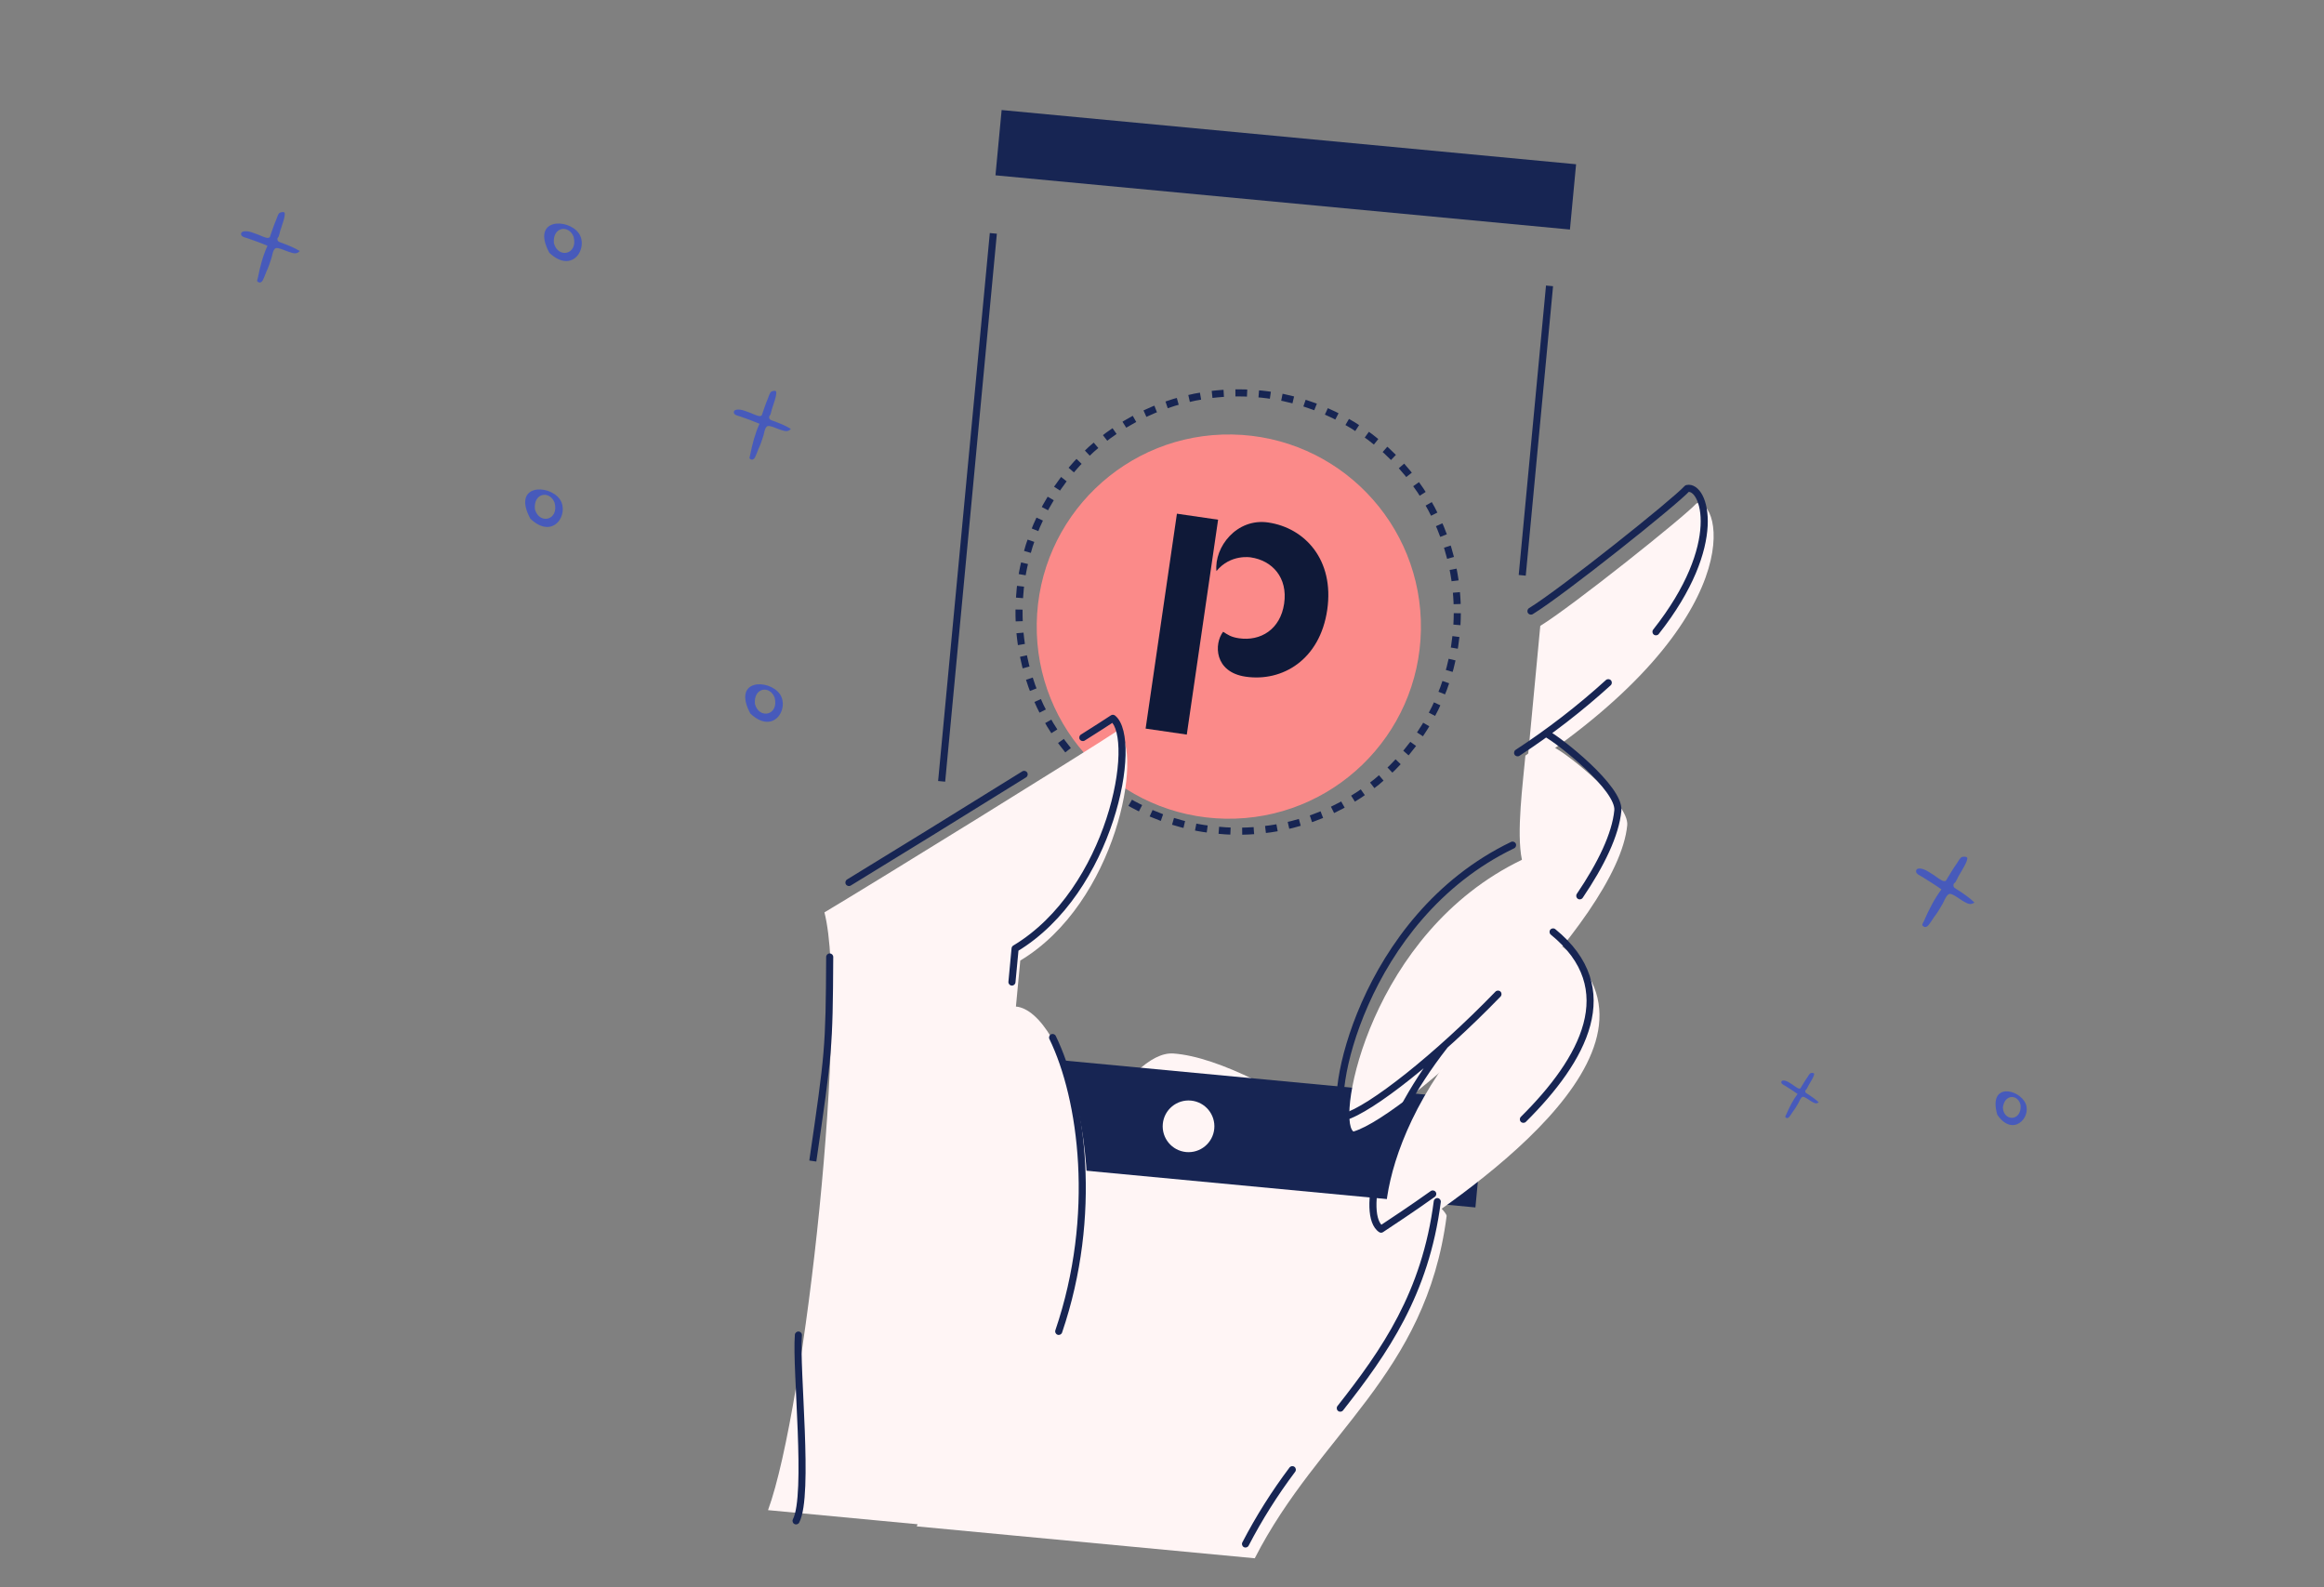 <svg width="328" height="224" viewBox="0 0 328 224" fill="none" xmlns="http://www.w3.org/2000/svg">
<rect x="0" y="0" width="328" height="224" fill="#808080" stroke="none"/>
<g clip-path="url(#clip0_1028_7131)">
<path d="M177.093 219.905C186.132 202.205 201.261 194.119 204.17 171.614C204.354 169.945 178.491 149.585 165.615 148.671C152.739 147.757 129.39 215.404 129.39 215.404L177.093 219.905Z" fill="#FFF5F5"/>
<path d="M201.333 165.787L151.713 161.368L138.622 177.09C137.696 188.7 135.746 212.299 135.351 213.822C134.955 215.346 155.693 217.582 166.111 218.51L175.413 212.518C178.977 207.748 186.976 197.18 190.46 193.073C193.943 188.967 196.662 184.208 197.586 182.341L200.702 172.876L201.333 165.787Z" fill="#FFF5F5"/>
<path d="M209.661 155.273L127.255 147.498L125.828 162.619L208.234 170.395L209.661 155.273Z" fill="#172553"/>
<path d="M167.403 162.578C169.408 162.767 171.188 161.294 171.377 159.289C171.566 157.284 170.094 155.504 168.088 155.315C166.083 155.126 164.304 156.598 164.114 158.604C163.925 160.609 165.398 162.388 167.403 162.578Z" fill="#FFF5F5"/>
<path d="M222.443 23.179L141.366 15.529L140.497 24.742L221.574 32.392L222.443 23.179Z" fill="#172553"/>
<path d="M172.976 115.536C187.948 115.788 200.289 103.854 200.541 88.881C200.792 73.909 188.858 61.568 173.886 61.316C158.913 61.065 146.572 72.999 146.321 87.971C146.069 102.944 158.003 115.285 172.976 115.536Z" fill="#FB8A89"/>
<circle cx="174.749" cy="86.372" r="30.928" transform="rotate(0.305 174.749 86.372)" stroke="#172553" stroke-dasharray="1.65 1.65"/>
<path d="M178.981 73.732C184.167 74.487 188.346 79.013 187.32 86.059C186.293 93.105 180.996 96.25 175.811 95.494C171.341 94.843 171.332 90.834 172.626 89.155C173.296 89.572 173.704 89.904 174.866 90.074C177.906 90.517 180.708 88.83 181.24 85.173C181.773 81.516 179.569 79.1 176.529 78.657C176.529 78.657 173.681 78.151 171.682 80.593C171.359 77.175 174.556 73.087 178.981 73.732ZM161.688 102.819L166.106 72.493L171.917 73.34L167.499 103.665L161.688 102.819Z" fill="#0F1938"/>
<path d="M108.397 213.111C113.687 198.684 119.804 142.175 116.357 128.756C123.57 124.461 153.326 106.058 157.798 103.076C161.446 106.038 157.596 127.41 143.997 135.554L143.384 142.043C150.133 142.679 158.125 166.216 150.161 189.556C145.876 199.705 154.507 217.462 154.507 217.462L108.397 213.111Z" fill="#FFF5F5"/>
<path d="M220.517 133.573C238.472 148.188 205.154 169.57 196.235 175.503C194.236 173.764 194.717 152.769 220.517 133.573Z" fill="#FFF5F5"/>
<path d="M214.798 121.336C193.402 131.625 188.568 157.879 191.016 159.682C198.553 157.512 228.363 130.21 229.661 116.454C229.955 113.339 221.484 106.596 219.49 105.557C218.37 104.993 219.788 103.197 215.287 106.634C214.954 110.439 213.989 117.51 214.798 121.336Z" fill="#FFF5F5"/>
<path d="M217.389 88.324C221.836 85.601 237.693 72.957 239.446 71.027C242.919 70.307 247.346 87.222 215.503 108.31" fill="#FFF5F5"/>
<path d="M188.769 198.414C188.598 198.631 188.636 198.945 188.853 199.116C189.07 199.287 189.384 199.249 189.555 199.032L188.769 198.414ZM203.348 169.636C203.384 169.362 203.19 169.111 202.916 169.076C202.643 169.04 202.392 169.233 202.356 169.507L203.348 169.636ZM175.342 217.657C175.214 217.902 175.31 218.204 175.555 218.331C175.8 218.459 176.102 218.364 176.229 218.119L175.342 217.657ZM182.794 207.701C182.96 207.48 182.915 207.167 182.695 207.001C182.474 206.835 182.161 206.879 181.995 207.1L182.794 207.701ZM174.05 25.764C173.775 25.738 173.531 25.94 173.505 26.215C173.479 26.49 173.681 26.734 173.956 26.76L174.05 25.764ZM186.201 27.916C186.476 27.941 186.72 27.74 186.746 27.465C186.771 27.19 186.57 26.946 186.295 26.92L186.201 27.916ZM149.008 146.193C148.887 145.945 148.588 145.842 148.34 145.963C148.091 146.084 147.988 146.383 148.109 146.631L149.008 146.193ZM148.951 187.727C148.862 187.989 149.002 188.273 149.263 188.362C149.525 188.451 149.809 188.311 149.898 188.05L148.951 187.727ZM152.556 103.664C152.323 103.812 152.253 104.121 152.401 104.354C152.549 104.587 152.857 104.657 153.091 104.51L152.556 103.664ZM157.064 101.369L157.379 100.981C157.209 100.843 156.968 100.832 156.786 100.953L157.064 101.369ZM143.267 133.864L143.01 133.435C142.873 133.517 142.784 133.659 142.769 133.817L143.267 133.864ZM142.324 138.541C142.298 138.816 142.499 139.06 142.774 139.086C143.049 139.111 143.293 138.91 143.319 138.635L142.324 138.541ZM119.553 124.113C119.317 124.257 119.243 124.565 119.386 124.801C119.53 125.036 119.838 125.111 120.074 124.967L119.553 124.113ZM144.811 109.704C145.046 109.558 145.118 109.25 144.972 109.015C144.826 108.781 144.518 108.709 144.283 108.855L144.811 109.704ZM117.601 135.051C117.603 134.775 117.38 134.55 117.104 134.549C116.828 134.547 116.603 134.77 116.601 135.046L117.601 135.051ZM202.504 168.899C202.729 168.738 202.781 168.426 202.62 168.201C202.46 167.977 202.148 167.924 201.923 168.085L202.504 168.899ZM194.921 173.463L194.642 173.878C194.811 173.991 195.03 173.991 195.199 173.879L194.921 173.463ZM204.306 147.826C204.476 147.608 204.438 147.294 204.221 147.124C204.003 146.953 203.689 146.992 203.519 147.209L204.306 147.826ZM219.511 131.123C219.297 130.949 218.982 130.981 218.807 131.195C218.633 131.409 218.665 131.724 218.879 131.899L219.511 131.123ZM214.651 157.604C214.455 157.799 214.454 158.115 214.649 158.311C214.843 158.507 215.16 158.508 215.356 158.314L214.651 157.604ZM218.401 103.037C218.156 102.91 217.854 103.005 217.726 103.25C217.599 103.494 217.694 103.796 217.939 103.924L218.401 103.037ZM228.336 114.382L227.838 114.335L228.336 114.382ZM222.548 126.139C222.394 126.368 222.454 126.679 222.682 126.834C222.911 126.988 223.222 126.929 223.377 126.7L222.548 126.139ZM211.779 140.638C211.971 140.44 211.966 140.123 211.768 139.931C211.569 139.739 211.253 139.744 211.061 139.943L211.779 140.638ZM189.707 157.629L189.41 158.031C189.535 158.123 189.696 158.152 189.845 158.109L189.707 157.629ZM213.697 119.714C213.945 119.594 214.05 119.295 213.93 119.047C213.81 118.798 213.512 118.693 213.263 118.813L213.697 119.714ZM227.324 96.711C227.529 96.525 227.544 96.209 227.358 96.004C227.173 95.8 226.857 95.785 226.652 95.97L227.324 96.711ZM213.912 105.817C213.681 105.968 213.616 106.278 213.767 106.509C213.918 106.74 214.227 106.805 214.459 106.654L213.912 105.817ZM215.81 85.814C215.575 85.958 215.501 86.266 215.645 86.502C215.79 86.737 216.097 86.811 216.333 86.667L215.81 85.814ZM238.119 68.933L238.018 68.444C237.914 68.466 237.82 68.519 237.749 68.597L238.119 68.933ZM233.324 88.85C233.153 89.067 233.19 89.382 233.407 89.553C233.624 89.724 233.938 89.687 234.109 89.47L233.324 88.85ZM111.91 214.397C111.782 214.642 111.878 214.944 112.123 215.072C112.368 215.199 112.67 215.104 112.797 214.859L111.91 214.397ZM113.181 188.444C113.204 188.169 113 187.927 112.724 187.905C112.449 187.882 112.208 188.086 112.185 188.362L113.181 188.444ZM189.555 199.032C195.855 191.017 201.654 182.746 203.348 169.636L202.356 169.507C200.698 182.343 195.038 190.438 188.769 198.414L189.555 199.032ZM176.229 218.119C178.126 214.471 180.322 210.986 182.794 207.701L181.995 207.1C179.49 210.429 177.265 213.96 175.342 217.657L176.229 218.119ZM173.956 26.76L186.201 27.916L186.295 26.92L174.05 25.764L173.956 26.76ZM148.109 146.631C152.232 155.1 154.498 171.454 148.951 187.727L149.898 188.05C155.526 171.539 153.252 154.91 149.008 146.193L148.109 146.631ZM153.091 104.51C155.077 103.254 156.575 102.297 157.341 101.785L156.786 100.953C156.032 101.457 154.545 102.408 152.556 103.664L153.091 104.51ZM156.748 101.757C157.081 102.028 157.383 102.561 157.59 103.402C157.793 104.23 157.887 105.293 157.858 106.539C157.799 109.03 157.246 112.187 156.155 115.517C153.97 122.187 149.666 129.445 143.01 133.435L143.524 134.293C150.462 130.134 154.879 122.627 157.105 115.828C158.22 112.423 158.796 109.169 158.858 106.563C158.889 105.261 158.792 104.104 158.561 103.163C158.333 102.235 157.958 101.452 157.379 100.981L156.748 101.757ZM142.769 133.817L142.324 138.541L143.319 138.635L143.765 133.911L142.769 133.817ZM120.074 124.967C126.337 121.151 136.561 114.836 144.811 109.704L144.283 108.855C136.034 113.986 125.813 120.299 119.553 124.113L120.074 124.967ZM201.923 168.085C198.959 170.201 196.357 171.904 194.644 173.047L195.199 173.879C196.904 172.74 199.524 171.027 202.504 168.899L201.923 168.085ZM195.2 173.048C194.707 172.717 194.317 171.855 194.272 170.329C194.228 168.843 194.519 166.872 195.206 164.55C196.577 159.913 199.5 153.957 204.306 147.826L203.519 147.209C198.645 153.427 195.658 159.494 194.247 164.267C193.542 166.651 193.224 168.732 193.272 170.359C193.319 171.946 193.721 173.259 194.642 173.878L195.2 173.048ZM218.879 131.899C221.276 133.851 222.707 135.903 223.402 137.993C224.096 140.082 224.067 142.247 223.48 144.45C222.299 148.879 218.875 153.413 214.651 157.604L215.356 158.314C219.614 154.088 223.196 149.399 224.446 144.708C225.074 142.351 225.117 139.983 224.351 137.677C223.585 135.373 222.024 133.171 219.511 131.123L218.879 131.899ZM217.939 103.924C218.875 104.412 221.451 106.321 223.767 108.516C224.921 109.608 225.989 110.752 226.746 111.803C227.125 112.328 227.417 112.819 227.605 113.259C227.795 113.703 227.864 114.061 227.838 114.335L228.833 114.429C228.881 113.925 228.749 113.391 228.525 112.865C228.298 112.336 227.962 111.78 227.557 111.218C226.748 110.096 225.631 108.903 224.455 107.79C222.115 105.573 219.46 103.589 218.401 103.037L217.939 103.924ZM227.838 114.335C227.532 117.58 225.55 121.706 222.548 126.139L223.377 126.7C226.397 122.238 228.502 117.937 228.833 114.429L227.838 114.335ZM211.061 139.943C206.79 144.354 202.321 148.403 198.454 151.482C196.52 153.021 194.742 154.314 193.218 155.286C191.684 156.265 190.44 156.898 189.569 157.148L189.845 158.109C190.861 157.818 192.204 157.12 193.756 156.129C195.318 155.132 197.125 153.818 199.077 152.264C202.98 149.156 207.481 145.078 211.779 140.638L211.061 139.943ZM190.003 157.226C189.975 157.205 189.893 157.116 189.812 156.862C189.735 156.62 189.676 156.284 189.648 155.852C189.59 154.99 189.657 153.814 189.876 152.397C190.312 149.567 191.341 145.836 193.113 141.833C196.657 133.825 203.142 124.795 213.697 119.714L213.263 118.813C202.431 124.028 195.806 133.278 192.198 141.428C190.394 145.505 189.338 149.321 188.887 152.245C188.662 153.705 188.586 154.958 188.65 155.918C188.681 156.397 188.749 156.82 188.859 157.166C188.966 157.5 189.133 157.827 189.41 158.031L190.003 157.226ZM226.652 95.97C222.672 99.584 218.412 102.877 213.912 105.817L214.459 106.654C219.003 103.685 223.305 100.36 227.324 96.711L226.652 95.97ZM216.333 86.667C218.586 85.286 223.684 81.421 228.415 77.681C230.786 75.807 233.074 73.957 234.88 72.453C236.671 70.962 238.022 69.784 238.49 69.27L237.749 68.597C237.34 69.048 236.053 70.175 234.24 71.685C232.442 73.182 230.161 75.026 227.795 76.897C223.051 80.647 218.002 84.47 215.81 85.814L216.333 86.667ZM238.221 69.423C238.5 69.365 238.97 69.532 239.401 70.365C239.816 71.168 240.101 72.454 240.012 74.18C239.836 77.621 238.176 82.708 233.324 88.85L234.109 89.47C239.052 83.212 240.821 77.931 241.011 74.231C241.106 72.386 240.809 70.91 240.289 69.905C239.785 68.931 238.966 68.247 238.018 68.444L238.221 69.423ZM133.398 110.311L140.693 32.981L139.698 32.888L132.402 110.217L133.398 110.311ZM215.339 81.237L219.192 40.389L218.197 40.295L214.343 81.143L215.339 81.237ZM115.211 163.92C117.432 148.643 117.533 148.103 117.601 135.051L116.601 135.046C116.533 148.039 116.438 148.531 114.222 163.776L115.211 163.92ZM112.797 214.859C113.074 214.326 113.262 213.581 113.394 212.72C113.527 211.848 113.609 210.815 113.654 209.677C113.744 207.402 113.688 204.674 113.585 201.923C113.482 199.179 113.331 196.376 113.232 193.992C113.132 191.588 113.085 189.61 113.181 188.444L112.185 188.362C112.082 189.601 112.133 191.644 112.233 194.034C112.333 196.444 112.482 199.209 112.586 201.961C112.688 204.706 112.744 207.403 112.655 209.638C112.611 210.755 112.531 211.748 112.405 212.568C112.278 213.399 112.11 214.012 111.91 214.397L112.797 214.859Z" fill="#172553"/>
<path fill-rule="evenodd" clip-rule="evenodd" d="M111.618 60.528C111.161 61.048 110.685 60.802 110.109 60.636C109.764 60.537 108.628 59.984 108.306 60.14C107.934 60.321 107.848 61.161 107.732 61.52C107.531 62.146 107.329 62.775 107.043 63.368C106.917 63.632 106.627 64.58 106.389 64.759C106.252 64.861 106.145 64.899 105.967 64.824C105.655 64.691 105.819 64.499 105.883 64.171C106.179 62.675 106.56 61.191 107.194 59.801C106.306 59.42 105.4 59.099 104.489 58.778C104.222 58.683 103.616 58.596 103.571 58.232C103.516 57.789 104.103 57.779 104.419 57.806C104.882 57.846 105.377 58.086 105.815 58.23C106.177 58.349 106.932 58.768 107.304 58.713C107.56 58.676 107.541 58.518 107.64 58.235C107.734 57.968 107.827 57.701 107.921 57.434C108.073 57.007 108.225 56.581 108.405 56.164C108.504 55.936 108.618 55.458 108.826 55.292C108.946 55.195 109.38 55.086 109.501 55.206C109.785 55.487 109.038 57.371 108.936 57.758C108.869 58.014 108.818 58.272 108.729 58.522C108.696 58.616 108.557 58.728 108.553 58.83C108.534 59.263 108.862 59.295 109.215 59.427C110.035 59.733 110.872 60.066 111.618 60.528Z" fill="#475ABB"/>
<path fill-rule="evenodd" clip-rule="evenodd" d="M42.306 35.427C41.836 35.961 41.346 35.709 40.753 35.539C40.398 35.437 39.228 34.87 38.897 35.031C38.514 35.216 38.425 36.076 38.306 36.444C38.099 37.086 37.891 37.73 37.597 38.337C37.467 38.607 37.169 39.578 36.923 39.762C36.782 39.867 36.672 39.905 36.489 39.828C36.168 39.693 36.336 39.496 36.403 39.16C36.707 37.627 37.099 36.107 37.752 34.683C36.838 34.293 35.905 33.964 34.968 33.635C34.693 33.538 34.069 33.448 34.023 33.076C33.966 32.622 34.57 32.612 34.896 32.64C35.372 32.681 35.881 32.926 36.333 33.074C36.706 33.195 37.483 33.625 37.866 33.569C38.129 33.531 38.11 33.368 38.212 33.079C38.308 32.806 38.404 32.532 38.501 32.259C38.657 31.821 38.813 31.384 38.999 30.958C39.101 30.724 39.218 30.234 39.432 30.064C39.556 29.965 40.003 29.853 40.128 29.976C40.42 30.264 39.65 32.193 39.546 32.59C39.477 32.853 39.424 33.117 39.333 33.373C39.298 33.469 39.156 33.584 39.151 33.689C39.131 34.132 39.469 34.165 39.833 34.3C40.677 34.614 41.538 34.955 42.306 35.427Z" fill="#475ABB"/>
<path fill-rule="evenodd" clip-rule="evenodd" d="M75.49 71.835C75.29 69.503 77.61 69.197 78.271 70.942C78.936 73.466 76.061 74.067 75.49 71.835ZM74.849 73.199C78.118 76.29 80.416 72.484 79.011 70.452C77.465 68.274 72.218 68.307 74.849 73.199Z" fill="#475ABB"/>
<path fill-rule="evenodd" clip-rule="evenodd" d="M106.545 99.331C106.345 96.999 108.664 96.693 109.325 98.439C109.991 100.962 107.116 101.563 106.545 99.331ZM105.903 100.696C109.173 103.786 111.471 99.981 110.065 97.948C108.519 95.77 103.273 95.803 105.903 100.696Z" fill="#475ABB"/>
<path fill-rule="evenodd" clip-rule="evenodd" d="M78.174 34.31C77.974 31.979 80.294 31.673 80.955 33.418C81.62 35.942 78.745 36.543 78.174 34.31ZM77.533 35.675C80.802 38.766 83.1 34.96 81.695 32.928C80.149 30.75 74.902 30.783 77.533 35.675Z" fill="#475ABB"/>
<path fill-rule="evenodd" clip-rule="evenodd" d="M278.668 127.363C278.045 127.826 277.583 127.442 276.993 127.123C276.64 126.931 275.53 126.054 275.141 126.149C274.692 126.259 274.396 127.16 274.184 127.527C273.814 128.166 273.443 128.808 272.989 129.39C272.787 129.649 272.244 130.62 271.941 130.76C271.767 130.84 271.641 130.856 271.464 130.731C271.155 130.511 271.38 130.339 271.529 129.995C272.21 128.424 272.981 126.886 274.007 125.512C273.127 124.883 272.213 124.314 271.294 123.744C271.025 123.577 270.384 123.337 270.422 122.927C270.467 122.427 271.111 122.557 271.451 122.662C271.947 122.816 272.43 123.197 272.875 123.459C273.243 123.676 273.967 124.316 274.387 124.344C274.676 124.365 274.693 124.187 274.869 123.9C275.035 123.629 275.2 123.359 275.367 123.088C275.635 122.655 275.903 122.224 276.2 121.81C276.363 121.583 276.602 121.086 276.868 120.953C277.023 120.875 277.524 120.859 277.627 121.02C277.871 121.395 276.603 123.284 276.4 123.685C276.265 123.951 276.147 124.222 275.991 124.474C275.931 124.569 275.753 124.66 275.724 124.77C275.6 125.24 275.951 125.354 276.305 125.583C277.128 126.114 277.963 126.679 278.668 127.363Z" fill="#475ABB"/>
<path fill-rule="evenodd" clip-rule="evenodd" d="M256.687 155.563C256.287 155.86 255.991 155.614 255.614 155.409C255.387 155.286 254.677 154.723 254.428 154.784C254.139 154.855 253.95 155.434 253.814 155.669C253.577 156.08 253.338 156.493 253.047 156.867C252.918 157.034 252.57 157.658 252.375 157.748C252.264 157.799 252.183 157.809 252.07 157.729C251.872 157.588 252.016 157.478 252.112 157.257C252.549 156.247 253.043 155.258 253.701 154.375C253.138 153.971 252.552 153.606 251.964 153.24C251.792 153.133 251.381 152.979 251.405 152.716C251.435 152.395 251.847 152.477 252.065 152.545C252.382 152.644 252.692 152.888 252.977 153.057C253.212 153.196 253.676 153.606 253.945 153.625C254.13 153.638 254.141 153.523 254.254 153.339C254.36 153.165 254.466 152.991 254.574 152.817C254.745 152.539 254.917 152.262 255.108 151.996C255.212 151.85 255.365 151.53 255.536 151.445C255.635 151.395 255.956 151.384 256.023 151.487C256.178 151.729 255.365 152.943 255.235 153.2C255.148 153.371 255.073 153.545 254.973 153.707C254.934 153.769 254.82 153.827 254.801 153.898C254.722 154.2 254.947 154.273 255.173 154.42C255.701 154.761 256.235 155.123 256.687 155.563Z" fill="#475ABB"/>
<path fill-rule="evenodd" clip-rule="evenodd" d="M282.678 156.279C282.938 154.278 284.949 154.446 285.185 156.038C285.283 158.287 282.75 158.265 282.678 156.279ZM281.887 157.312C284.075 160.517 286.71 157.732 285.899 155.761C284.996 153.642 280.569 152.706 281.887 157.312Z" fill="#475ABB"/>
</g>
<defs>
<clipPath id="clip0_1028_7131">
<rect width="328" height="224" fill="white"/>
</clipPath>
</defs>
</svg>
